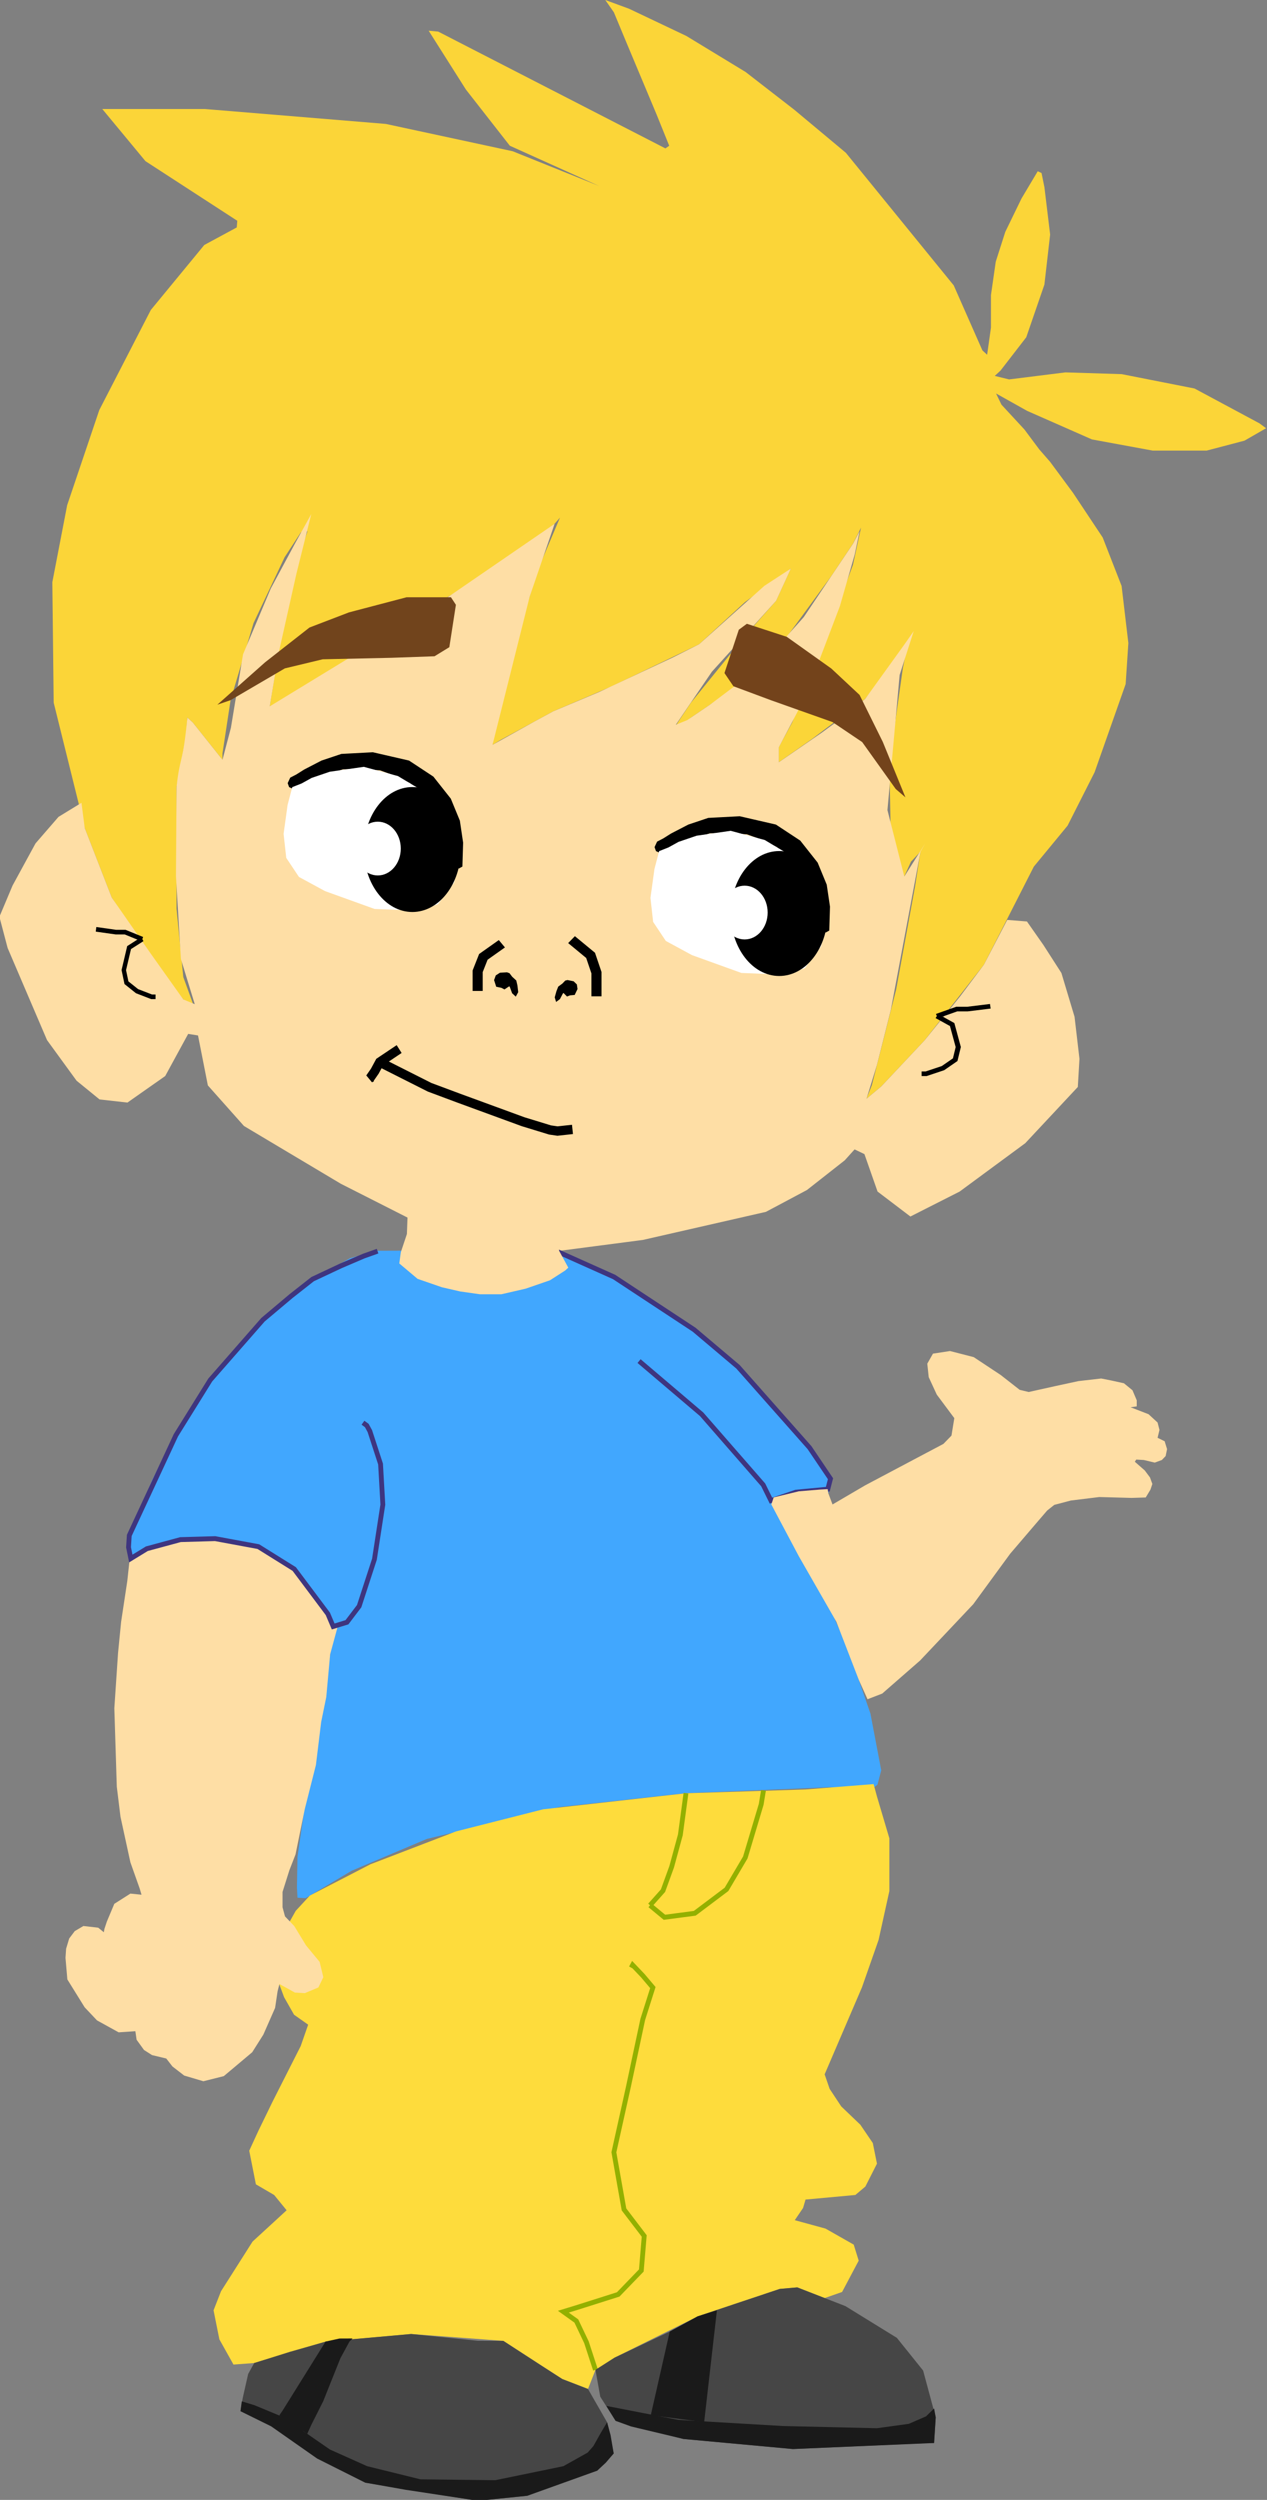 <svg xmlns:dc="http://purl.org/dc/elements/1.1/" xmlns:cc="http://creativecommons.org/ns#" xmlns:rdf="http://www.w3.org/1999/02/22-rdf-syntax-ns#" xmlns:svg="http://www.w3.org/2000/svg" xmlns="http://www.w3.org/2000/svg" xmlns:sodipodi="http://sodipodi.sourceforge.net/DTD/sodipodi-0.dtd" xmlns:inkscape="http://www.inkscape.org/namespaces/inkscape" version="1.1" id="svg8" inkscape:version="1.0 (4035a4fb49, 2020-05-01)" sodipodi:docname="personaje1.svg" viewBox="65.76 8.21 56.11 110.69">
  <rect x="65.76" y="8.21" width="56.11" height="110.69" fill="#808080" stroke="none"/>
  <defs id="defs2"/>
  <sodipodi:namedview id="base" pagecolor="#ffffff" bordercolor="#666666" borderopacity="1.0" inkscape:pageopacity="0.0" inkscape:pageshadow="2" inkscape:zoom="0.99107125" inkscape:cx="500.95517" inkscape:cy="210.74187" inkscape:document-units="mm" inkscape:current-layer="layer2" inkscape:document-rotation="0" showgrid="false" inkscape:window-width="1600" inkscape:window-height="837" inkscape:window-x="-8" inkscape:window-y="-8" inkscape:window-maximized="1"/>
  <g inkscape:label="Capa 1" inkscape:groupmode="layer" id="layer1"/>
  <g inkscape:groupmode="layer" id="layer2" inkscape:label="Capa 2">
    <g transform="matrix(1.197,0,0,1.216,-12.66,5.37)" id="g1015">
      <path id="path25" d="M 87.68,9.109 84.483,7.843 79.788,6.848 73.094,6.305 h -3.097 -0.699 l 1.598,1.899 3.397,2.171 -0.02,0.242 -1.201,0.639 -1.978,2.366 -1.907,3.645 -1.188,3.463 -0.549,2.804 0.05,4.386 1.149,4.567 0.999,2.532 1.898,2.849 0.749,0.859 0.4,0.271 -0.4,-1.085 -0.25,-2.487 v -2.216 -2.216 l 0.35,-1.854 0.05,-0.678 0.2,0.181 1.099,1.357 v -0.226 l 0.3,-1.944 0.849,-2.804 1.149,-2.397 0.599,-0.904 0.25,-0.045 -0.549,1.583 -0.4,1.99 -0.3,1.899 -0.15,0.904 0.2,0.045 0.699,-0.407 4.446,-2.894 3.397,-1.99 1.798,-1.402 0.2,-0.226 -0.799,1.854 -1.149,3.618 -0.549,2.804 0.3,-0.181 1.948,-1.04 2.148,-0.904 3.247,-1.537 1.698,-1.537 1.698,-1.221 -0.549,1.176 -1.099,1.221 -2.048,2.487 -0.4,0.588 -0.35,0.543 0.749,-0.588 1.898,-1.266 1.648,-1.673 1.648,-2.216 0.799,-1.176 0.3,-0.588 -0.3,1.357 -1.149,3.075 -1.099,2.668 -0.5,0.904 v 0.543 l 1.249,-0.859 1.948,-1.447 1.399,-1.764 0.2,-0.317 -0.2,0.95 -0.5,3.482 0.05,2.532 0.4,1.402 0.1,0.181 0.25,-0.543 0.35,-0.362 -0.2,1.266 -0.699,3.753 -0.899,3.482 -0.2,0.497 0.549,-0.452 1.598,-1.673 2.198,-2.758 1.848,-3.572 1.249,-1.492 0.999,-1.944 1.149,-3.211 0.1,-1.492 -0.25,-2.08 -0.699,-1.764 -1.099,-1.628 -0.849,-1.13 -0.4,-0.452 -0.549,-0.724 -0.849,-0.904 -0.2,-0.407 1.149,0.633 2.398,1.04 2.248,0.407 h 1.998 l 1.399,-0.362 0.799,-0.452 -0.25,-0.181 -2.398,-1.266 -2.693,-0.523 -2.084,-0.064 -2.084,0.256 -0.53,-0.128 0.212,-0.192 0.954,-1.215 0.671,-1.918 0.212,-1.823 -0.212,-1.727 -0.106,-0.512 -0.141,-0.064 -0.6,0.991 -0.6,1.215 -0.353,1.087 -0.177,1.215 v 1.183 L 102.035,15.253 101.859,15.093 100.799,12.727 96.808,7.899 94.901,6.332 93.099,4.957 90.909,3.646 88.79,2.655 87.907,2.335 l 0.318,0.448 0.459,1.087 1.13,2.654 0.459,1.119 -0.141,0.096 -8.406,-4.253 -0.353,-0.032 1.378,2.142 1.625,2.046 z" style="fill:#fbd538;fill-opacity:1;stroke:none;stroke-width:0.178;stroke-linecap:butt;stroke-linejoin:miter;stroke-miterlimit:4;stroke-dasharray:none;stroke-opacity:1"/>
      <path sodipodi:nodetypes="ccccccccccccccccccccccccccccccccccccccccccccccccccccccccccccccccccccccccccccccccccccccccccccccccccccc" id="path27" d="m 68.528,31.568 -0.85,0.512 -0.85,0.966 -0.85,1.535 -0.486,1.137 0.304,1.137 1.458,3.354 1.093,1.478 0.85,0.682 1.032,0.114 1.397,-0.966 0.85,-1.535 0.364,0.057 0.364,1.819 1.336,1.478 3.583,2.103 4.555,2.274 1.032,0.227 2.49,-0.057 3.097,-0.398 4.555,-1.023 1.518,-0.796 1.397,-1.08 0.364,-0.398 0.364,0.171 0.486,1.364 1.215,0.909 1.822,-0.909 2.429,-1.762 1.943,-2.046 0.061,-1.023 -0.182,-1.535 -0.486,-1.592 -0.668,-1.023 -0.607,-0.853 -0.73,-0.057 -0.862,1.63 -0.881,1.155 -1.317,1.604 -1.598,1.673 -0.549,0.452 0.386,-1.229 0.518,-2.02 1.095,-5.75 0.175,-0.301 -0.774,1.205 v 0 l -0.624,-2.418 0.451,-4.92 0.522,-1.598 -0.364,0.512 -1.433,1.958 -0.727,0.594 -0.876,0.632 -1.593,1.081 v -0.543 l 0.986,-1.845 1.275,-3.297 0.547,-1.876 0.182,-0.853 -0.243,0.455 -1.822,2.672 -1.7,1.876 -1.761,1.307 -0.85,0.568 -0.425,0.171 1.336,-1.933 2.375,-2.581 0.549,-1.176 -0.982,0.63 -2.415,2.128 -0.958,0.474 -2.724,1.257 -1.713,0.711 -0.692,0.369 -1.556,0.852 1.373,-5.393 0.924,-2.656 -4.247,2.87 -6.293,3.777 0.331,-1.945 0.66,-2.899 0.547,-2.16 v 0 l -0.607,1.08 -0.894,1.636 -1.025,2.394 -0.449,2.678 -0.311,1.161 -1.099,-1.357 -0.2,-0.181 v 0 c -0.164,1.709 -0.278,1.395 -0.4,2.532 l -0.022,3.244 0.182,3.013 0.513,1.648 -0.424,-0.173 -1.216,-1.684 -1.431,-2.024 -0.999,-2.532 z" style="fill:#fedea5;fill-opacity:1;stroke:none;stroke-width:0.179;stroke-linecap:butt;stroke-linejoin:miter;stroke-miterlimit:4;stroke-dasharray:none;stroke-opacity:1"/>
      <path style="fill:#000000;fill-opacity:1;stroke:#000000;stroke-width:0.094px;stroke-linecap:butt;stroke-linejoin:miter;stroke-opacity:1" d="m 76.287,30.686 -0.079,0.168 0.04,0.108 0.079,0.036 0.132,-0.024 0.331,-0.144 0.622,-0.264 0.781,-0.264 0.477,-0.012 0.913,0.048 0.503,0.18 0.609,0.288 0.569,0.419 0.463,0.551 0.543,0.995 0.093,0.683 0.146,0.443 0.066,-0.036 0.026,-0.839 -0.119,-0.791 -0.331,-0.791 -0.635,-0.791 -0.887,-0.575 -1.324,-0.3 -1.152,0.06 -0.728,0.24 -0.635,0.324 -0.291,0.18 z" id="path884-6"/>
      <path id="path952" d="m 76.327,30.997 -0.173,0.65 -0.148,1.053 0.099,0.874 0.47,0.694 0.965,0.515 1.831,0.65 1.682,0.067 0.668,-0.246 0.594,-0.784 0.173,-0.717 v -0.672 l -0.198,-0.784 -0.371,-0.538 -0.619,-0.538 -1.064,-0.627 -1.262,-0.336 -1.262,0.179 -0.668,0.224 -0.371,0.202 z" style="fill:#ffffff;stroke:none;stroke-width:0.094px;stroke-linecap:butt;stroke-linejoin:miter;stroke-opacity:1"/>
      <ellipse style="fill:#000000;fill-opacity:1;stroke:none;stroke-width:0.237;stroke-miterlimit:4;stroke-dasharray:none;stroke-opacity:1" id="path888-0" cx="80.77" cy="33.269" rx="1.791" ry="2.275"/>
      <ellipse style="fill:#ffffff;fill-opacity:1;stroke:none;stroke-width:0.222;stroke-miterlimit:4;stroke-dasharray:none;stroke-opacity:1" id="path890-1" cx="79.49" cy="33.234" rx="0.852" ry="0.979"/>
      <path id="path884-6-4" d="m 89.86,33.016 -0.079,0.168 0.04,0.108 0.079,0.036 0.132,-0.024 0.331,-0.144 0.622,-0.264 0.781,-0.264 0.477,-0.012 0.913,0.048 0.503,0.18 0.609,0.288 0.569,0.419 0.463,0.551 0.543,0.995 0.093,0.683 0.146,0.443 0.066,-0.036 0.026,-0.839 -0.119,-0.791 -0.331,-0.791 -0.635,-0.791 -0.887,-0.575 -1.324,-0.3 -1.152,0.06 -0.728,0.24 -0.635,0.324 -0.291,0.18 z" style="fill:#000000;fill-opacity:1;stroke:#000000;stroke-width:0.094px;stroke-linecap:butt;stroke-linejoin:miter;stroke-opacity:1"/>
      <path style="fill:#ffffff;stroke:none;stroke-width:0.094px;stroke-linecap:butt;stroke-linejoin:miter;stroke-opacity:1" d="m 89.9,33.327 -0.173,0.65 -0.148,1.053 0.099,0.874 0.47,0.694 0.965,0.515 1.831,0.65 1.682,0.067 0.668,-0.246 0.594,-0.784 0.173,-0.717 V 35.41 l -0.198,-0.784 -0.371,-0.538 -0.619,-0.538 -1.064,-0.627 -1.262,-0.336 -1.262,0.179 -0.668,0.224 -0.371,0.202 z" id="path952-1"/>
      <ellipse ry="2.275" rx="1.791" cy="35.599" cx="94.343" id="path888-0-5" style="fill:#000000;fill-opacity:1;stroke:none;stroke-width:0.237;stroke-miterlimit:4;stroke-dasharray:none;stroke-opacity:1"/>
      <ellipse ry="0.979" rx="0.852" cy="35.564" cx="93.063" id="path890-1-7" style="fill:#ffffff;fill-opacity:1;stroke:none;stroke-width:0.222;stroke-miterlimit:4;stroke-dasharray:none;stroke-opacity:1"/>
      <path inkscape:transform-center-y="5.9951988" inkscape:transform-center-x="-9.962121" id="path1037" d="m 73.556,27.995 1.765,-1.543 1.643,-1.267 1.461,-0.551 2.13,-0.551 h 1.643 l 0.183,0.275 -0.243,1.543 -0.548,0.331 -1.582,0.055 -2.556,0.055 -1.4,0.331 -2.008,1.157 z" style="fill:#71441c;fill-opacity:1;stroke:none;stroke-width:0.094px;stroke-linecap:butt;stroke-linejoin:miter;stroke-opacity:1"/>
      <path style="fill:#73431b;fill-opacity:1;stroke:none;stroke-width:0.095px;stroke-linecap:butt;stroke-linejoin:miter;stroke-opacity:1" d="m 99.013,31.37 -0.837,-2.018 -0.861,-1.713 -1.045,-0.961 -1.647,-1.154 -1.477,-0.475 -0.298,0.216 -0.531,1.578 0.332,0.481 1.395,0.511 2.271,0.793 1.097,0.728 1.243,1.711 z" id="path1037-2"/>
      <g transform="matrix(0.373,0,0,0.338,112.998,0.617)" id="g1115">
        <path style="fill:none;stroke:#000000;stroke-width:1;stroke-linecap:butt;stroke-linejoin:miter;stroke-miterlimit:4;stroke-dasharray:none;stroke-opacity:1" d="m -77.524,106.754 -1.836,1.412 -0.565,1.553 v 1.412 0.706" id="path1077"/>
        <path id="path1077-4" d="m -70.615,106.31 1.892,1.696 0.582,1.865 v 1.696 0.848" style="fill:none;stroke:#000000;stroke-width:1;stroke-linecap:butt;stroke-linejoin:miter;stroke-miterlimit:4;stroke-dasharray:none;stroke-opacity:1"/>
        <path style="fill:#000000;fill-opacity:1;stroke:#000000;stroke-width:0.265px;stroke-linecap:butt;stroke-linejoin:miter;stroke-opacity:1" d="m -77.029,109.966 -0.635,0.035 -0.353,0.247 -0.141,0.424 0.177,0.6 0.459,0.106 0.247,0.141 0.388,-0.282 0.212,-0.035 0.106,0.282 0.177,0.53 0.212,0.212 0.141,-0.282 -0.071,-0.671 -0.106,-0.494 -0.388,-0.388 -0.247,-0.353 z" id="path1094"/>
        <path id="path1094-2" d="m -71.01,110.788 0.542,0.12 0.267,0.282 0.058,0.421 -0.242,0.545 -0.411,0.038 -0.234,0.1 -0.292,-0.321 -0.177,-0.062 -0.134,0.253 -0.231,0.478 -0.214,0.172 -0.079,-0.287 0.161,-0.627 0.165,-0.454 0.393,-0.315 0.266,-0.301 z" style="fill:#000000;fill-opacity:1;stroke:#000000;stroke-width:0.242px;stroke-linecap:butt;stroke-linejoin:miter;stroke-opacity:1"/>
      </g>
      <g transform="matrix(0.335,0,0,0.34,28.601,5.953)" id="g1127">
        <path style="fill:none;stroke:#000000;stroke-width:1;stroke-linecap:butt;stroke-linejoin:miter;stroke-miterlimit:4;stroke-dasharray:none;stroke-opacity:1" d="m 154.269,101.71 -2.148,1.396 -0.537,0.967 -0.537,0.752 0.215,-0.107" id="path1121"/>
        <path style="fill:none;stroke:#000000;stroke-width:1;stroke-linecap:butt;stroke-linejoin:miter;stroke-miterlimit:4;stroke-dasharray:none;stroke-opacity:1" d="m 152.12,103.107 5.512,2.696 3.238,1.172 7.097,2.52 2.963,0.879 0.827,0.117 1.654,-0.176" id="path1123"/>
      </g>
      <g id="g1137" transform="matrix(0.373,0,0,0.338,22.218,6.419)">
        <path style="fill:none;stroke:#000000;stroke-width:0.5;stroke-linecap:butt;stroke-linejoin:miter;stroke-miterlimit:4;stroke-dasharray:none;stroke-opacity:1" d="m 209.002,97.383 1.515,0.909 0.606,2.423 -0.303,1.363 -1.212,0.909 -1.666,0.606 h -0.454" id="path1129"/>
        <path style="fill:none;stroke:#000000;stroke-width:0.5;stroke-linecap:butt;stroke-linejoin:miter;stroke-miterlimit:4;stroke-dasharray:none;stroke-opacity:1" d="m 209.002,97.383 1.969,-0.757 h 1.06 l 2.272,-0.303" id="path1133"/>
      </g>
      <g transform="matrix(-0.323,0,0,0.338,138.287,3.617)" id="g1137-1">
        <path id="path1129-0" d="m 209.002,97.383 1.515,0.909 0.606,2.423 -0.303,1.363 -1.212,0.909 -1.666,0.606 h -0.454" style="fill:none;stroke:#000000;stroke-width:0.5;stroke-linecap:butt;stroke-linejoin:miter;stroke-miterlimit:4;stroke-dasharray:none;stroke-opacity:1"/>
        <path id="path1133-0" d="m 209.002,97.383 1.969,-0.757 h 1.06 l 2.272,-0.303" style="fill:none;stroke:#000000;stroke-width:0.5;stroke-linecap:butt;stroke-linejoin:miter;stroke-miterlimit:4;stroke-dasharray:none;stroke-opacity:1"/>
      </g>
      <path sodipodi:nodetypes="cccccccccccccccccccccccccccccccccccccccccccccc" id="path1168" d="m 79.443,47.879 -0.981,0.272 -1.381,0.761 -1.341,1.015 -1.822,1.885 -1.942,2.772 -0.841,1.667 -0.5,1.178 -0.36,0.852 -0.04,0.417 0.2,0.362 0.28,-0.272 1.641,-0.544 1.521,0.072 0.921,0.236 1.161,0.507 1.341,1.359 0.601,0.96 -0.36,2.537 -0.781,4.385 -0.24,1.649 -0.02,1.105 0.02,0.381 0.3,0.018 1.701,-0.997 2.782,-1.16 4.884,-1.16 4.704,-0.507 5.325,-0.217 1.521,0.091 0.24,-0.181 0.14,-0.526 -0.4,-2.066 -0.821,-2.338 -1.341,-2.954 -1.501,-2.319 0.921,-0.308 1.181,-0.109 0.1,-0.381 -1.501,-2.03 -1.922,-2.048 -2.165,-1.753 -2.418,-1.516 -2.283,-1.007 -0.48,-0.109 z" style="fill:#41a7fe;fill-opacity:1;stroke:none;stroke-width:0.178;stroke-linecap:butt;stroke-linejoin:miter;stroke-miterlimit:4;stroke-dasharray:none;stroke-opacity:1"/>
      <path id="path1213" d="m 76.977,71.358 -0.522,0.556 -0.492,0.862 -0.338,1.224 0.399,1.057 0.369,0.64 0.522,0.362 -0.276,0.779 -1.044,2.03 -0.522,1.057 -0.338,0.723 0.246,1.224 0.676,0.389 0.461,0.556 -1.26,1.14 -1.167,1.808 -0.276,0.695 0.215,1.057 0.522,0.918 0.768,-0.056 2.642,-0.779 3.164,-0.278 3.41,0.25 2.181,1.39 0.952,0.362 0.276,-0.695 0.707,-0.445 3.072,-1.502 3.041,-1.001 0.645,-0.056 1.014,0.389 0.645,-0.222 0.614,-1.14 -0.184,-0.584 -1.044,-0.584 -1.137,-0.306 0.307,-0.445 0.092,-0.306 1.843,-0.167 0.369,-0.306 0.43,-0.834 -0.154,-0.751 -0.461,-0.667 -0.707,-0.667 -0.43,-0.64 -0.184,-0.528 1.382,-3.17 0.614,-1.724 0.399,-1.78 v -1.919 l -0.461,-1.53 -0.123,-0.445 -2.519,0.195 -4.424,0.139 -5.284,0.584 -3.226,0.806 -3.164,1.196 z" style="fill:#fedc3c;fill-opacity:1;stroke:none;stroke-width:0.178;stroke-linecap:butt;stroke-linejoin:miter;stroke-miterlimit:4;stroke-dasharray:none;stroke-opacity:1"/>
      <path sodipodi:nodetypes="ccccccccccccccccccccccccccccccccccccccccccccccccccccccccccccccccccccc" id="path1166" d="m 70.315,59.071 -0.091,0.828 -0.229,1.491 -0.114,1.139 -0.137,2.008 0.091,2.857 0.137,1.097 0.366,1.656 0.343,0.952 0.069,0.228 -0.412,-0.041 -0.595,0.373 -0.274,0.642 -0.091,0.269 -0.023,0.124 -0.206,-0.166 -0.549,-0.062 -0.32,0.186 -0.206,0.269 -0.114,0.373 -0.023,0.331 0.069,0.787 0.64,1.015 0.457,0.476 0.801,0.435 0.618,-0.041 0.046,0.311 0.274,0.373 0.297,0.186 0.526,0.124 0.229,0.29 0.435,0.331 0.709,0.207 0.755,-0.186 1.052,-0.87 0.412,-0.642 0.435,-0.973 0.091,-0.6 0.069,-0.269 0.572,0.311 0.366,0.021 0.503,-0.207 0.183,-0.373 -0.137,-0.559 -0.503,-0.6 -0.435,-0.704 -0.343,-0.352 -0.091,-0.331 v -0.559 l 0.252,-0.787 0.229,-0.58 0.343,-1.656 0.411,-1.6 0.194,-1.563 0.189,-0.911 0.144,-1.557 0.274,-0.994 -0.046,-0.083 -0.176,0.051 -0.197,-0.459 -0.392,-0.505 -0.847,-1.126 -0.829,-0.503 -0.86,-0.408 -1.228,-0.196 h -1.075 l -1.052,0.228 -0.801,0.29 z" style="fill:#fedea5;fill-opacity:1;stroke:none;stroke-width:0.178;stroke-linecap:butt;stroke-linejoin:miter;stroke-miterlimit:4;stroke-dasharray:none;stroke-opacity:1"/>
      <path sodipodi:nodetypes="cccccccccccccccccccccccccc" id="path1164" d="m 79.483,47.893 -0.509,0.178 -0.848,0.357 -1.046,0.484 -0.791,0.612 -1.046,0.867 -1.95,2.193 -1.272,2.014 -1.724,3.646 -0.028,0.433 0.085,0.408 0.593,-0.357 1.243,-0.331 1.284,-0.036 1.598,0.291 1.328,0.816 1.243,1.632 0.198,0.459 0.509,-0.153 0.452,-0.586 0.565,-1.708 0.311,-1.989 -0.085,-1.479 -0.396,-1.198 -0.113,-0.204 -0.141,-0.102" style="fill:#41a7fe;fill-opacity:1;stroke:#3e357f;stroke-width:0.178;stroke-linecap:butt;stroke-linejoin:miter;stroke-miterlimit:4;stroke-dasharray:none;stroke-opacity:1"/>
      <path sodipodi:nodetypes="cccccccccccccc" id="path1170" d="m 85.951,47.827 2.283,1.007 2.96,1.919 1.623,1.35 2.647,2.945 0.776,1.132 -0.1,0.381 -1.181,0.109 -0.921,0.308 v 0 l -0.288,-0.575 -2.279,-2.571 -2.314,-1.936 v 0" style="fill:#41a7fe;fill-opacity:1;stroke:#3e357f;stroke-width:0.178;stroke-linecap:butt;stroke-linejoin:miter;stroke-miterlimit:4;stroke-dasharray:none;stroke-opacity:1"/>
      <path sodipodi:nodetypes="ccccccccccccccccccccccc" id="path1162" d="m 80.617,45.952 -0.049,1.318 -0.225,0.663 -0.056,0.408 0.676,0.561 0.901,0.306 0.676,0.153 0.732,0.102 h 0.789 l 0.901,-0.204 0.901,-0.306 0.563,-0.357 0.113,-0.102 -0.338,-0.612 -0.192,-1.09 v 0 l -0.41,0.018 -1.454,-0.015 -1.036,0.072 -1.036,-0.162 -0.583,-0.355 -0.443,-0.169 z" style="fill:#fedea5;fill-opacity:1;stroke:none;stroke-width:0.178;stroke-linecap:butt;stroke-linejoin:miter;stroke-miterlimit:4;stroke-dasharray:none;stroke-opacity:1"/>
      <path sodipodi:nodetypes="ccccccccccccccccccccccccccccccccccccccccccccccccccccccccccccccc" id="path1172" d="m 96.157,56.704 0.158,0.413 1.21,-0.698 2.893,-1.508 0.298,-0.302 0.105,-0.635 -0.649,-0.857 -0.298,-0.635 -0.053,-0.492 0.21,-0.365 0.631,-0.095 0.877,0.222 0.999,0.651 0.701,0.54 0.333,0.079 1.017,-0.222 0.824,-0.175 0.842,-0.095 0.403,0.079 0.438,0.095 0.316,0.254 0.158,0.365 v 0.222 l -0.228,0.032 0.666,0.254 0.333,0.302 0.07,0.27 -0.07,0.286 0.263,0.127 0.018,0.063 0.07,0.222 -0.053,0.254 -0.14,0.143 -0.263,0.095 -0.403,-0.095 -0.281,-0.016 -0.053,0.079 0.368,0.317 0.193,0.254 0.088,0.238 -0.07,0.206 -0.175,0.286 -0.526,0.016 -1.192,-0.032 -1.052,0.127 -0.614,0.159 -0.263,0.206 -0.333,0.381 -1.034,1.19 -1.368,1.841 -1.964,2.047 -1.403,1.206 -0.544,0.206 -0.321,-0.701 -0.832,-2.12 -1.392,-2.391 -1.013,-1.879 0.086,-0.258 v 0 l 0.929,-0.222 0.771,-0.063 0.298,-0.016 z" style="fill:#fedea5;fill-opacity:1;stroke:none;stroke-width:0.178;stroke-linecap:butt;stroke-linejoin:miter;stroke-miterlimit:4;stroke-dasharray:none;stroke-opacity:1"/>
      <path id="path1215" d="m 87.544,88.627 -0.333,-1.004 -0.374,-0.774 -0.481,-0.339 0.481,-0.145 1.549,-0.484 0.855,-0.871 0.107,-1.257 -0.748,-0.967 -0.374,-2.08 0.534,-2.37 0.534,-2.467 0.374,-1.161 -0.374,-0.435 -0.374,-0.387 -0.053,0.097 v 0" style="fill:none;stroke:#93b000;stroke-width:0.178;stroke-linecap:butt;stroke-linejoin:miter;stroke-miterlimit:4;stroke-dasharray:none;stroke-opacity:1"/>
      <path id="path1217" d="m 90.893,67.631 -0.208,1.517 -0.321,1.161 -0.321,0.871 -0.481,0.532" style="fill:none;stroke:#93b000;stroke-width:0.178;stroke-linecap:butt;stroke-linejoin:miter;stroke-miterlimit:4;stroke-dasharray:none;stroke-opacity:1"/>
      <path sodipodi:nodetypes="ccccccc" id="path1219" d="m 93.76,67.531 -0.084,0.505 -0.588,1.935 -0.695,1.161 -1.175,0.871 -1.122,0.145 -0.534,-0.435" style="fill:none;stroke:#93b000;stroke-width:0.178;stroke-linecap:butt;stroke-linejoin:miter;stroke-miterlimit:4;stroke-dasharray:none;stroke-opacity:1"/>
      <path sodipodi:nodetypes="ccccccccccccccccccccc" id="path1221" d="m 74.695,88.778 -0.202,0.88 -0.081,0.476 1.134,0.55 1.701,1.173 1.782,0.88 4.17,0.66 1.822,-0.183 2.591,-0.916 0.607,-0.623 -0.243,-1.136 -0.708,-1.215 -0.952,-0.362 -0.81,-0.513 -1.371,-0.877 -0.937,-0.002 -2.473,-0.248 -3.164,0.278 -1.327,0.373 -1.315,0.406 z" style="fill:#464646;fill-opacity:1;stroke:none;stroke-width:0.094px;stroke-linecap:butt;stroke-linejoin:miter;stroke-opacity:1"/>
      <path sodipodi:nodetypes="cccccccccccccccccc" id="path1223" d="m 88.29,90.485 2.51,0.66 4.049,0.367 4.98,-0.22 h 0.243 l 0.061,-0.935 -0.466,-1.704 -0.972,-1.191 -1.903,-1.155 -1.783,-0.683 -0.645,0.056 -3.041,1.001 -1.009,0.542 -2.063,0.96 -0.707,0.445 0.178,0.978 v 0 z" style="fill:#464646;fill-opacity:1;stroke:none;stroke-width:0.094px;stroke-linecap:butt;stroke-linejoin:miter;stroke-opacity:1"/>
      <path sodipodi:nodetypes="cccccccccccccc" id="path1227" d="m 77.56,87.598 -1.595,2.52 v 0 l -0.118,0.167 0.68,0.474 0.23,0.111 0.122,0.09 0.153,-0.33 0.441,-0.862 0.635,-1.564 0.335,-0.606 0.116,-0.113 -0.486,0.002 z" style="fill:#1a1a1a;fill-opacity:1;stroke:none;stroke-width:0.094px;stroke-linecap:butt;stroke-linejoin:miter;stroke-opacity:1"/>
      <path id="path1229" d="m 74.46,89.774 0.476,0.144 1.049,0.429 1.736,1.182 1.375,0.606 1.974,0.479 2.767,0.032 2.521,-0.511 0.899,-0.495 0.212,-0.239 0.282,-0.495 0.225,-0.37 0.127,0.466 0.116,0.671 -0.292,0.335 -0.315,0.288 -2.591,0.916 -1.822,0.183 -2.674,-0.399 -1.496,-0.261 -1.782,-0.88 -1.701,-1.173 -1.134,-0.55 z" style="fill:#1a1a1a;fill-opacity:1;stroke:none;stroke-width:0.094px;stroke-linecap:butt;stroke-linejoin:miter;stroke-opacity:1"/>
      <path sodipodi:nodetypes="cccccc" id="path1231" d="m 90.293,87.232 -0.702,3.047 1.975,0.25 0.472,-4.071 -0.715,0.223 z" style="fill:#1a1a1a;fill-opacity:1;stroke:none;stroke-width:0.094px;stroke-linecap:butt;stroke-linejoin:miter;stroke-opacity:1"/>
      <path sodipodi:nodetypes="cccccccccccccc" id="path1233" d="m 87.946,89.94 2.661,0.51 3.878,0.223 3.472,0.08 1.181,-0.16 0.635,-0.271 0.3,-0.287 0.06,0.321 -0.061,0.935 -5.223,0.22 -4.049,-0.367 -1.938,-0.455 -0.572,-0.204 z" style="fill:#1a1a1a;fill-opacity:1;stroke:none;stroke-width:0.094px;stroke-linecap:butt;stroke-linejoin:miter;stroke-opacity:1"/>
    </g>
  </g>
</svg>